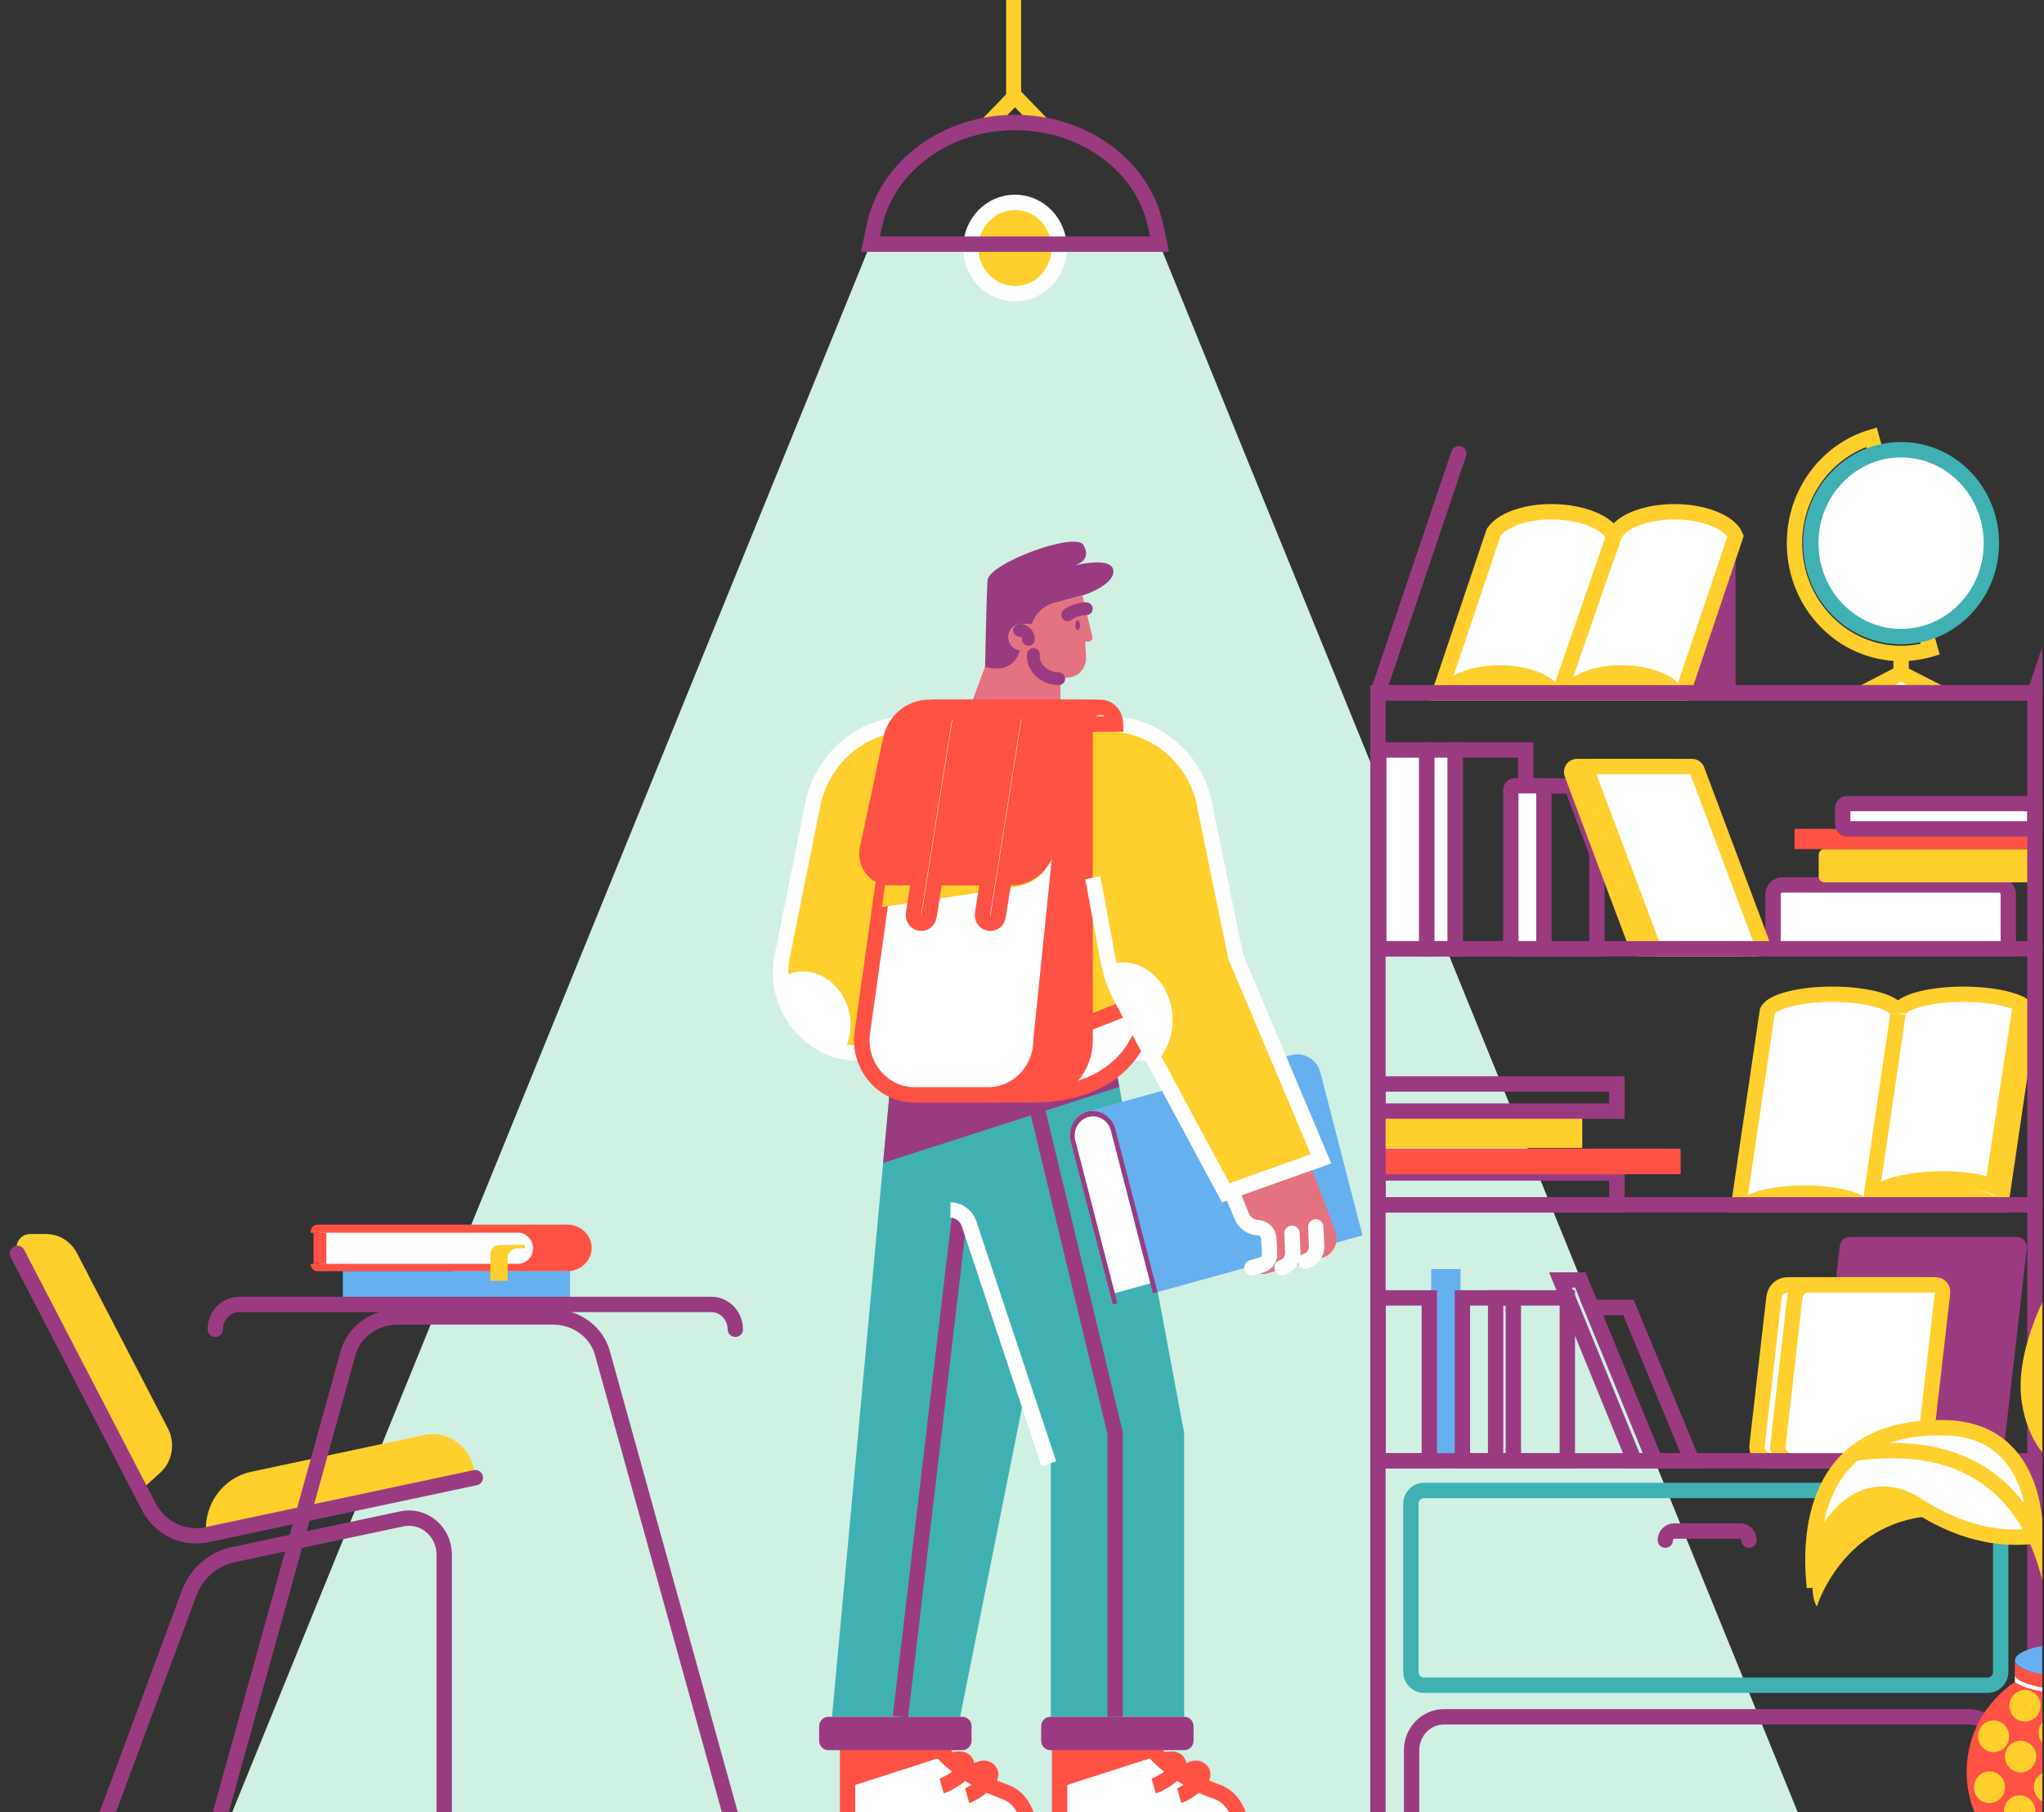<svg width="819" height="726" viewBox="0 0 819 726" fill="none" xmlns="http://www.w3.org/2000/svg">
<rect x="0" y="0" width="819" height="726" fill="#333333" stroke="none"/>
<g clip-path="url(#clip0)">
<path d="M723.76 734.491H89.602L348.747 97.828H464.615L723.76 734.491Z" fill="#D0F0E4"/>
<path d="M395.692 49.925L406.681 38.555L417.67 49.925" stroke="#FFCF2D" stroke-width="6.153" stroke-miterlimit="10"/>
<path d="M406.681 117.68C416.452 117.68 424.373 109.484 424.373 99.375C424.373 89.265 416.452 81.069 406.681 81.069C396.91 81.069 388.989 89.265 388.989 99.375C388.989 109.484 396.91 117.68 406.681 117.68Z" fill="#FFCF2D" stroke="white" stroke-width="6.153" stroke-miterlimit="10"/>
<path d="M464.615 97.828H348.772L350.317 90.531C355.4 66.502 379.097 49.074 406.706 49.074C420.51 49.074 433.343 53.431 443.335 60.779C453.352 68.127 460.528 78.491 463.07 90.506L464.615 97.828Z" stroke="#9A3B82" stroke-width="6.153" stroke-miterlimit="10" stroke-linecap="round"/>
<path d="M406.144 40V-30" stroke="#FFCF2D" stroke-width="6" stroke-miterlimit="10"/>
<path d="M585.217 508.433H573.456V585.264H585.217V508.433Z" fill="#66B0F0"/>
<path d="M798.787 585.264H731.833C729.416 585.264 727.547 583.098 727.846 580.623L737.165 499.229C737.415 497.141 739.134 495.568 741.152 495.568H808.106C810.524 495.568 812.392 497.734 812.093 500.209L802.774 581.603C802.525 583.691 800.806 585.264 798.787 585.264Z" fill="#9A3B82"/>
<path d="M762.308 585.264H709.432C706.193 585.264 703.676 582.325 704.05 578.999L710.827 519.726C711.151 516.916 713.469 514.776 716.21 514.776H770.356L762.308 585.264Z" fill="white" stroke="#FFCF2D" stroke-width="6.153" stroke-miterlimit="10"/>
<path d="M768.238 585.264H717.779C714.54 585.264 712.023 582.325 712.397 578.999L719.175 519.726C719.499 516.916 721.816 514.776 724.557 514.776H775.663C777.283 514.776 778.554 516.245 778.355 517.921L770.929 582.763C770.78 584.207 769.608 585.264 768.238 585.264Z" fill="white" stroke="#FFCF2D" stroke-width="6.153" stroke-miterlimit="10"/>
<path d="M606.372 519.984H585.964V585.264H606.372V519.984Z" stroke="#9A3B82" stroke-width="6.153" stroke-miterlimit="10" stroke-linecap="round"/>
<path d="M628.001 519.984H599.271V585.264H628.001V519.984Z" stroke="#9A3B82" stroke-width="6.153" stroke-miterlimit="10" stroke-linecap="round"/>
<path d="M662.811 585.264H654.862L625.285 512.816H633.233L662.811 585.264Z" stroke="#9A3B82" stroke-width="6.153" stroke-miterlimit="10" stroke-linecap="round"/>
<path d="M677.961 585.264H663.16L637.694 523.825H652.495L677.961 585.264Z" stroke="#9A3B82" stroke-width="6.153" stroke-miterlimit="10" stroke-linecap="round"/>
<path d="M572.708 519.984H552.126V585.264H572.708V519.984Z" stroke="#9A3B82" stroke-width="6.153" stroke-miterlimit="10" stroke-linecap="round"/>
<path d="M647.86 469.941H552.126V482.677H647.86V469.941Z" stroke="#9A3B82" stroke-width="6.153" stroke-miterlimit="10" stroke-linecap="round"/>
<path d="M673.401 460.195H552.126V470.456H673.401V460.195Z" fill="#FE5244"/>
<path d="M633.981 445.396H552.126V459.937H633.981V445.396Z" fill="#FFCF2D"/>
<path d="M647.86 434.284H552.126V445.138H647.86V434.284Z" stroke="#9A3B82" stroke-width="6.153" stroke-miterlimit="10" stroke-linecap="round"/>
<path d="M813.04 405.666L812.966 406.104L801.653 482.677H696.699L708.012 406.104L708.161 405.021C709.955 401.257 720.919 398.344 734.2 398.344C748.727 398.344 760.489 401.824 760.489 406.104C760.489 401.824 772.25 398.344 786.777 398.344C800.806 398.37 812.243 401.592 813.04 405.666Z" fill="white" stroke="#FFCF2D" stroke-width="6.153" stroke-miterlimit="10"/>
<path d="M749.301 482.703L760.514 406.13" stroke="#FFCF2D" stroke-width="6.153" stroke-miterlimit="10"/>
<path d="M749.3 482.703C749.3 478.423 737.539 474.942 723.012 474.942C708.485 474.942 696.724 478.423 696.724 482.703H749.3Z" fill="#FFCF2D"/>
<path d="M801.877 482.703C801.877 478.423 790.116 474.942 775.589 474.942C761.062 474.942 749.301 478.423 749.301 482.703H801.877Z" fill="#FFCF2D"/>
<path d="M749.699 481.078C749.55 476.799 761.186 472.906 775.713 472.364C784.783 472.029 793.729 473.344 798.438 475.226L809.651 402.288" stroke="#FFCF2D" stroke-width="6.153" stroke-miterlimit="10" stroke-linecap="round"/>
<path d="M804.668 380.116H710.429V358.407C710.429 356.267 712.098 354.54 714.166 354.54H800.955C803.023 354.54 804.693 356.267 804.693 358.407V380.116H804.668Z" fill="white" stroke="#9A3B82" stroke-width="6.153" stroke-miterlimit="10" stroke-linecap="round"/>
<path d="M812.193 353.509H730.986C729.715 353.509 728.719 352.452 728.719 351.162V342.525C728.719 341.211 729.74 340.179 730.986 340.179H812.193C813.464 340.179 814.461 341.236 814.461 342.525V351.162C814.461 352.452 813.439 353.509 812.193 353.509Z" fill="#FFCF2D"/>
<path d="M815.358 332.084H719.026V340.179H815.358V332.084Z" fill="#FE5244"/>
<path d="M813.614 332.084H740.081C739.109 332.084 738.337 331.259 738.337 330.279V323.756C738.337 322.751 739.134 321.951 740.081 321.951H813.614C814.585 321.951 815.358 322.776 815.358 323.756V330.279C815.358 331.259 814.585 332.084 813.614 332.084Z" fill="white" stroke="#9A3B82" stroke-width="6.153" stroke-miterlimit="10" stroke-linecap="round"/>
<path d="M611.331 300.475H583.049V380.116H611.331V300.475Z" stroke="#9A3B82" stroke-width="6.153" stroke-miterlimit="10" stroke-linecap="round"/>
<path d="M583.049 300.475H571.637V380.116H583.049V300.475Z" fill="white" stroke="#9A3B82" stroke-width="6.153" stroke-miterlimit="10" stroke-linecap="round"/>
<path d="M571.637 300.475H552.45V380.116H571.637V300.475Z" fill="white" stroke="#9A3B82" stroke-width="6.153" stroke-miterlimit="10" stroke-linecap="round"/>
<path d="M639.861 314.861H615.068V380.142H639.861V314.861Z" stroke="#9A3B82" stroke-width="6.153" stroke-miterlimit="10" stroke-linecap="round"/>
<path d="M616.863 380.116H607.095C606.148 380.116 605.35 379.317 605.35 378.311V316.615C605.35 315.635 606.123 314.81 607.095 314.81H616.863C617.809 314.81 618.607 315.609 618.607 316.615V378.311C618.582 379.317 617.809 380.116 616.863 380.116Z" fill="white" stroke="#9A3B82" stroke-width="6.153" stroke-miterlimit="10" stroke-linecap="round"/>
<path d="M639.861 314.861V350.647L626.431 314.861H639.861Z" fill="#9A3B82"/>
<path d="M697.272 380.116H657.603C656.731 380.116 655.934 379.549 655.635 378.724L629.87 310.092C629.322 308.648 630.343 307.101 631.838 307.101H671.507C672.38 307.101 673.177 307.668 673.476 308.493L699.241 377.125C699.789 378.569 698.768 380.116 697.272 380.116Z" fill="white" stroke="#FFCF2D" stroke-width="6.153" stroke-miterlimit="10"/>
<path d="M703.751 380.116H664.082C663.21 380.116 662.412 379.549 662.113 378.724L636.348 310.092C635.8 308.648 636.822 307.101 638.317 307.101H677.986C678.858 307.101 679.655 307.668 679.954 308.493L705.719 377.125C706.268 378.569 705.246 380.116 703.751 380.116Z" fill="white" stroke="#FFCF2D" stroke-width="6.153" stroke-miterlimit="10"/>
<path d="M773.421 260.126C769.708 261.209 765.771 261.802 761.734 261.802C738.137 261.802 719.025 242.027 719.025 217.611C719.025 197.476 732.057 180.459 749.874 175.148L773.421 260.126Z" stroke="#FFCF2D" stroke-width="6.153" stroke-miterlimit="10"/>
<path d="M761.734 261.802V277.555" stroke="#FFCF2D" stroke-width="6.153" stroke-miterlimit="10"/>
<path d="M761.735 255.047C781.717 255.047 797.915 238.286 797.915 217.611C797.915 196.936 781.717 180.176 761.735 180.176C741.753 180.176 725.554 196.936 725.554 217.611C725.554 238.286 741.753 255.047 761.735 255.047Z" fill="white" stroke="#3FB1B5" stroke-width="6.153" stroke-miterlimit="10"/>
<path d="M776.859 277.452H746.734L761.685 269.691L776.859 277.452Z" fill="white" stroke="#FFCF2D" stroke-width="6.153" stroke-miterlimit="10"/>
<path d="M815.358 277.555V734.491H801.728V701.232C801.728 693.832 795.922 687.825 788.77 687.825H578.564C571.412 687.825 565.606 693.832 565.606 701.232V734.491H552.126V277.555H815.358Z" stroke="#9A3B82" stroke-width="6.153" stroke-miterlimit="10" stroke-linecap="round"/>
<path d="M796.445 675.166H570.54C567.675 675.166 565.333 672.768 565.333 669.777V602.512C565.333 599.547 567.65 597.124 570.54 597.124H796.445C799.311 597.124 801.653 599.521 801.653 602.512V669.777C801.653 672.768 799.311 675.166 796.445 675.166Z" stroke="#3FB1B5" stroke-width="6.153" stroke-miterlimit="10"/>
<path d="M695.403 214.801V277.555H674.174L695.403 214.801Z" fill="#9A3B82"/>
<path d="M695.403 214.801L695.254 215.265L674.298 277.555H576.869L597.825 215.265L598.498 213.28C601.638 208.613 610.334 205.21 620.7 205.03C620.874 205.03 621.024 205.03 621.198 205.03C621.373 205.03 621.522 205.03 621.696 205.03C633.807 205.03 644.596 209.387 646.564 215.11C648.508 209.387 658.824 205.03 670.934 205.03C682.795 205.03 693.186 209.232 695.403 214.801Z" fill="white" stroke="#FFCF2D" stroke-width="6.153" stroke-miterlimit="10"/>
<path d="M646.54 215.11L625.384 276.266" stroke="#FFCF2D" stroke-width="6.153" stroke-miterlimit="10" stroke-linecap="round"/>
<path d="M625.334 276.781H576.869C578.663 270.98 588.73 266.52 600.84 266.52C613 266.52 623.54 270.98 625.334 276.781Z" fill="#FFCF2D"/>
<path d="M674.173 276.781H625.708C627.502 270.98 637.569 266.52 649.679 266.52C661.839 266.52 672.379 270.98 674.173 276.781Z" fill="#FFCF2D"/>
<path d="M667.271 617.053C667.271 615.042 668.841 613.392 670.81 613.392H697.247C699.191 613.392 700.786 615.016 700.786 617.053" stroke="#9A3B82" stroke-width="6.153" stroke-miterlimit="10" stroke-linecap="round"/>
<path d="M552.126 482.703H815.358" stroke="#9A3B82" stroke-width="6.153" stroke-miterlimit="10" stroke-linecap="round"/>
<path d="M552.126 380.116H815.358" stroke="#9A3B82" stroke-width="6.153" stroke-miterlimit="10" stroke-linecap="round"/>
<path d="M552.126 585.264H815.358" stroke="#9A3B82" stroke-width="6.153" stroke-miterlimit="10" stroke-linecap="round"/>
<path d="M584.519 181.748L552.126 277.555H815.358L847.751 181.748" stroke="#9A3B82" stroke-width="6.153" stroke-miterlimit="10" stroke-linecap="round" stroke-linejoin="round"/>
<path d="M877.303 709.895C877.303 715.077 876.381 720.053 874.687 724.668C872.22 731.371 865.965 735.754 859.013 735.754H806.262C799.335 735.754 793.056 731.371 790.614 724.668C788.92 720.053 787.998 715.077 787.998 709.895C787.998 694.941 795.647 681.74 807.334 673.851V665.137C807.334 668.953 818.671 672.046 832.625 672.046C846.604 672.046 857.917 668.953 857.917 665.137V673.877C869.653 681.74 877.303 694.941 877.303 709.895Z" fill="#FE5244"/>
<path d="M857.967 671.479V673.799C853.955 677.1 843.041 678.853 832.675 678.853C822.309 678.853 811.395 677.1 807.384 673.799V671.479C807.857 672.588 809.875 674.031 814.361 675.243C819.244 676.584 825.748 677.306 832.675 677.306C839.602 677.306 846.106 676.584 850.99 675.243C855.475 674.006 857.468 672.562 857.967 671.479Z" fill="white"/>
<path d="M857.967 665.137C857.967 668.952 846.629 672.046 832.675 672.046C818.721 672.046 807.384 668.952 807.384 665.137C807.384 664.647 807.558 664.183 807.907 663.719C810.299 660.599 820.465 658.227 832.675 658.227C844.885 658.227 855.051 660.573 857.443 663.719C857.767 664.183 857.967 664.647 857.967 665.137Z" fill="#66B0F0"/>
<path d="M798.812 698.937C800.573 698.937 802.001 697.46 802.001 695.637C802.001 693.814 800.573 692.337 798.812 692.337C797.05 692.337 795.622 693.814 795.622 695.637C795.622 697.46 797.05 698.937 798.812 698.937Z" stroke="#FFCF2D" stroke-width="6.153" stroke-miterlimit="10"/>
<path d="M809.626 707.058C811.388 707.058 812.816 705.581 812.816 703.758C812.816 701.936 811.388 700.458 809.626 700.458C807.865 700.458 806.437 701.936 806.437 703.758C806.437 705.581 807.865 707.058 809.626 707.058Z" stroke="#FFCF2D" stroke-width="6.153" stroke-miterlimit="10"/>
<path d="M823.082 697.416C824.843 697.416 826.271 695.938 826.271 694.116C826.271 692.293 824.843 690.816 823.082 690.816C821.32 690.816 819.892 692.293 819.892 694.116C819.892 695.938 821.32 697.416 823.082 697.416Z" stroke="#FFCF2D" stroke-width="6.153" stroke-miterlimit="10"/>
<path d="M821.188 719.331C822.95 719.331 824.378 717.853 824.378 716.031C824.378 714.208 822.95 712.73 821.188 712.73C819.427 712.73 817.999 714.208 817.999 716.031C817.999 717.853 819.427 719.331 821.188 719.331Z" stroke="#FFCF2D" stroke-width="6.153" stroke-miterlimit="10"/>
<path d="M809.228 728.947C810.989 728.947 812.417 727.47 812.417 725.647C812.417 723.825 810.989 722.347 809.228 722.347C807.466 722.347 806.038 723.825 806.038 725.647C806.038 727.47 807.466 728.947 809.228 728.947Z" stroke="#FFCF2D" stroke-width="6.153" stroke-miterlimit="10"/>
<path d="M797.167 719.331C798.929 719.331 800.357 717.853 800.357 716.031C800.357 714.208 798.929 712.73 797.167 712.73C795.406 712.73 793.978 714.208 793.978 716.031C793.978 717.853 795.406 719.331 797.167 719.331Z" stroke="#FFCF2D" stroke-width="6.153" stroke-miterlimit="10"/>
<path d="M811.37 686.691C813.132 686.691 814.56 685.213 814.56 683.39C814.56 681.568 813.132 680.09 811.37 680.09C809.609 680.09 808.181 681.568 808.181 683.39C808.181 685.213 809.609 686.691 811.37 686.691Z" stroke="#FFCF2D" stroke-width="6.153" stroke-miterlimit="10"/>
<path d="M842.069 595.551C853.307 595.654 869.454 572.037 854.204 546.127C835.79 514.827 832.626 496.702 832.626 496.702C832.626 496.702 805.54 533.777 810.15 562.215C815.208 593.359 842.069 595.551 842.069 595.551Z" fill="#FFCF2D"/>
<path d="M844.013 579.824C860.434 584.31 876.032 573.971 876.356 550.406C876.929 508.743 884.554 495.181 884.554 495.181C884.554 495.181 833.398 514.234 825.649 543.832C818.273 572.038 844.013 579.824 844.013 579.824Z" fill="white" stroke="#FFCF2D" stroke-width="6.153" stroke-miterlimit="10"/>
<path d="M775.389 607.256C774.791 607.308 774.168 607.359 773.496 607.411C738.162 610.144 727.996 643.609 727.996 643.609C727.996 643.609 725.828 641.185 726.276 632.806C727.124 611.201 746.335 588.873 768.263 603.053C770.705 604.652 773.097 606.018 775.389 607.256Z" fill="#FFCF2D"/>
<path d="M815.457 615.48C809.228 615.893 795 617.672 775.39 607.256C773.097 606.044 770.705 604.652 768.263 603.053C746.335 588.873 727.622 611.201 726.775 632.806C726.725 633.863 726.974 634.92 727.024 635.951C724.956 617.182 725.006 570.465 779.9 572.038C817.625 573.172 815.457 615.48 815.457 615.48Z" fill="white" stroke="#FFCF2D" stroke-width="6.153" stroke-miterlimit="10"/>
<path d="M824.428 663.77C824.428 663.77 830.931 570.001 743.046 582.247" stroke="#FFCF2D" stroke-width="6.153" stroke-miterlimit="10"/>
<path d="M64.161 590.059L56.735 596.788C55.539 595.319 54.468 593.695 53.546 591.916L7.249 502.658C5.305 498.92 7.921 494.408 12.008 494.408H18.486C23.669 494.408 28.404 497.347 30.846 502.065L67.251 572.244C70.39 578.225 69.094 585.625 64.161 590.059Z" fill="#FFCF2D"/>
<path d="M190.195 592.019L82.475 614.913V612.593C82.475 601.481 90.025 591.916 100.541 589.673L169.937 574.925C180.402 572.708 190.195 580.984 190.195 592.019Z" fill="#FFCF2D"/>
<path d="M177.985 734.491V622.828C177.985 613.573 169.787 606.663 161.016 608.519L93.364 622.88C85.316 624.582 78.688 630.408 75.748 638.349L40.04 734.491" stroke="#9A3B82" stroke-width="6.153" stroke-miterlimit="10" stroke-linecap="round"/>
<path d="M6.974 502.168L59.576 603.569C64.086 612.258 73.555 616.847 82.899 614.862L190.444 592.019" stroke="#9A3B82" stroke-width="6.153" stroke-miterlimit="10" stroke-linecap="round"/>
<path d="M228.394 509.207H137.369V521.788H228.394V509.207Z" fill="#66B0F0"/>
<path d="M211.799 495.542C212.895 496.599 213.568 498.507 213.568 500.106C213.568 503.303 210.877 506.577 207.538 506.577H124.512C124.512 508.072 125.683 509.284 127.128 509.284H227.323C230.014 509.284 232.431 508.253 234.2 506.551C235.969 504.875 237.041 502.529 237.041 499.951C237.041 494.794 232.68 490.644 227.323 490.644H127.128C125.683 490.644 124.512 491.855 124.512 493.351V493.841H207.538C209.207 493.866 210.702 494.511 211.799 495.542Z" fill="#FE5244"/>
<path d="M130.517 493.866V506.345H124.537V507.376H207.837C208.759 507.376 209.656 507.196 210.453 506.861C211.35 506.5 212.148 505.932 212.795 505.262C214.066 503.947 214.864 502.117 214.864 500.106C214.864 496.084 211.699 492.835 207.837 492.835H124.537V493.866H130.517V493.866Z" fill="#FE5244"/>
<path d="M128.2 493.866V506.345H207.538C210.877 506.345 213.568 503.56 213.568 500.106C213.568 498.378 212.895 496.831 211.799 495.697C210.703 494.562 209.207 493.866 207.538 493.866H128.2V493.866Z" fill="white"/>
<path d="M128.2 493.866V506.345" stroke="#FE5244" stroke-width="5.127" stroke-miterlimit="10"/>
<path d="M196.449 502.71V513.125H203.402V504.05C203.402 501.885 205.096 500.131 207.189 500.131H210.279V498.791H200.212C198.169 498.791 196.449 500.544 196.449 502.71Z" fill="#FFCF2D"/>
<path d="M86.263 532.565C86.263 527.074 90.573 522.613 95.881 522.613H285.007C290.315 522.613 294.625 527.074 294.625 532.565" stroke="#9A3B82" stroke-width="6.153" stroke-miterlimit="10" stroke-linecap="round"/>
<path d="M294.775 734.491L241.376 542.053C239.009 533.545 230.861 527.615 221.541 527.615H159.322C150.003 527.615 141.854 533.545 139.487 542.053L86.113 734.491" stroke="#9A3B82" stroke-width="6.153" stroke-miterlimit="10" stroke-linecap="round"/>
<path d="M339.602 701.18V729.231C339.602 732.144 341.87 734.49 344.685 734.49H412.462C412.462 734.49 412.86 721.471 402.544 717.835C385.027 711.673 376.854 701.18 376.854 701.18H339.602V701.18Z" fill="white" stroke="#FE5244" stroke-width="6.153" stroke-miterlimit="10"/>
<path d="M377.303 715.541C380.069 714.741 390.036 709.044 386.622 705.512C385.002 703.836 381.115 705.512 381.115 705.512" stroke="#FE5244" stroke-width="6.153" stroke-miterlimit="10"/>
<path d="M387.519 719.408C390.285 718.609 399.853 712.241 396.091 709.121C393.25 706.749 388.989 711.338 388.989 711.338" stroke="#FE5244" stroke-width="6.153" stroke-miterlimit="10"/>
<path d="M378.947 703.449L339.602 716.108V701.18H376.879C376.879 701.18 377.552 702.057 378.947 703.449Z" fill="#FE5244"/>
<path d="M424.572 701.18V729.231C424.572 732.144 426.839 734.491 429.655 734.491H497.432C497.432 734.491 497.83 721.471 487.514 717.835C469.997 711.673 461.824 701.18 461.824 701.18H424.572V701.18Z" fill="white" stroke="#FE5244" stroke-width="6.153" stroke-miterlimit="10"/>
<path d="M462.272 715.541C465.038 714.741 475.006 709.044 471.592 705.512C469.972 703.836 466.085 705.512 466.085 705.512" stroke="#FE5244" stroke-width="6.153" stroke-miterlimit="10"/>
<path d="M472.489 719.408C475.255 718.609 484.823 712.241 481.061 709.121C478.22 706.749 473.959 711.338 473.959 711.338" stroke="#FE5244" stroke-width="6.153" stroke-miterlimit="10"/>
<path d="M463.917 703.449L424.572 716.108V701.18H461.849C461.849 701.18 462.522 702.057 463.917 703.449Z" fill="#FE5244"/>
<path d="M357.917 421.96L333.373 687.825H384.703L410.493 558.992L421.033 586.45V687.825H474.482V574.152L445.976 421.96H357.917Z" fill="#3FB1B5"/>
<path d="M384.653 485.822L360.782 687.825" stroke="#9A3B82" stroke-width="6.153" stroke-miterlimit="10"/>
<path d="M446.823 687.825V574.152L413.334 434.851" stroke="#9A3B82" stroke-width="6.153" stroke-miterlimit="10"/>
<path d="M420.286 586.45L388.292 490.308C387.195 487.008 384.18 484.791 380.791 484.791" stroke="white" stroke-width="6.153" stroke-miterlimit="10"/>
<path d="M353.855 465.919L357.917 421.96H445.976L448.493 435.47L353.855 465.919Z" fill="#9A3B82"/>
<path d="M474.582 701.18H420.834C418.816 701.18 417.171 699.479 417.171 697.39V691.615C417.171 689.527 418.816 687.825 420.834 687.825H474.582C476.6 687.825 478.245 689.527 478.245 691.615V697.39C478.22 699.479 476.6 701.18 474.582 701.18Z" fill="#9A3B82"/>
<path d="M385.625 701.18H331.878C329.859 701.18 328.215 699.479 328.215 697.39V691.615C328.215 689.527 329.859 687.825 331.878 687.825H385.625C387.644 687.825 389.288 689.527 389.288 691.615V697.39C389.263 699.479 387.644 701.18 385.625 701.18Z" fill="#9A3B82"/>
<path d="M529.077 429.746L545.921 494.949L461.948 518.179L445.079 452.924C444.556 450.888 443.285 449.289 441.665 448.309C440.046 447.33 438.052 446.994 436.084 447.536C432.172 448.619 429.829 452.795 430.876 456.843L447.745 522.098L445.901 522.613L429.057 457.41C427.711 452.228 430.602 446.917 435.536 445.37C435.635 445.344 435.735 445.319 435.835 445.293L517.366 422.734C522.474 421.341 527.707 424.487 529.077 429.746Z" fill="#66B0F0"/>
<path d="M446.948 452.486L463.792 517.689L461.949 518.205L445.079 452.95C444.556 450.913 443.285 449.315 441.665 448.335C440.046 447.356 438.052 447.02 436.084 447.562C432.172 448.645 429.829 452.821 430.876 456.869L447.745 522.124L445.901 522.639L429.057 457.436C427.711 452.254 430.602 446.943 435.536 445.396C440.544 444.184 445.602 447.304 446.948 452.486Z" fill="#9A3B82"/>
<path d="M445.079 452.924L460.902 514.183L446.699 518.101L430.876 456.843C429.829 452.796 432.147 448.619 436.084 447.536C438.052 446.995 440.046 447.33 441.665 448.309C443.285 449.289 444.556 450.888 445.079 452.924Z" fill="white"/>
<path d="M529.326 464.294L491.127 477.907L460.977 421.96H344.112C324.253 421.96 309.402 403.062 313.463 382.952L325.623 322.519C329.436 303.595 345.557 290.033 364.221 290.033H444.132C463.493 290.033 479.989 304.574 483.054 324.349L495.089 383.184L529.326 464.294Z" fill="#FFCF2D" stroke="white" stroke-width="6.153" stroke-miterlimit="10"/>
<path d="M337.883 421.316C324.128 418.454 313.912 406.336 312.865 392.053C313.912 391.305 315.083 390.661 316.329 390.197C325.374 386.742 335.715 392.414 339.477 402.856C341.795 409.404 340.997 416.262 337.883 421.316Z" fill="white"/>
<path d="M424.896 253.784V290.059H386.198L395.119 265.927L424.896 253.784Z" fill="#E57281"/>
<path d="M433.791 238.521C433.766 238.521 433.717 238.546 433.692 238.546L422.205 241.692C418.093 242.826 414.929 245.972 413.583 249.942H409.173C406.382 249.942 404.114 252.288 404.114 255.176V255.253C404.114 257.986 406.133 260.229 408.724 260.461C408.699 260.487 408.699 260.487 408.699 260.487C408.699 260.487 406.656 270.542 394.72 267.164C394.72 267.164 395.194 240.712 395.692 232.488C396.116 225.707 430.876 212.867 434.09 218.333C436.931 223.18 433.642 225.449 430.851 226.455C435.785 225.372 445.104 223.928 446.051 228.234C447.147 233.235 437.305 237.567 433.791 238.521Z" fill="#9A3B82"/>
<path d="M436.034 257.058H434.813L435.162 263.246C435.411 267.68 431.972 271.444 427.686 271.444H422.304C417.121 271.444 412.91 267.087 412.91 261.724V260.513H409.197C406.406 260.513 404.139 258.167 404.139 255.279V255.202C404.139 252.314 406.406 249.968 409.197 249.968H413.608C414.953 245.997 418.118 242.826 422.229 241.718L433.717 238.572L437.653 254.892C438.052 255.924 437.105 257.058 436.034 257.058Z" fill="#E57281"/>
<path d="M414.081 262.214C413.558 267.886 419.04 271.934 424.223 271.934" stroke="#9A3B82" stroke-width="5.127" stroke-miterlimit="10" stroke-linecap="round"/>
<path d="M412.063 256.156C412.063 254.145 410.493 252.52 408.549 252.52" stroke="#9A3B82" stroke-width="5.127" stroke-miterlimit="10" stroke-linecap="round"/>
<path d="M431.798 252.469C432.307 252.469 432.72 251.58 432.72 250.483C432.72 249.387 432.307 248.498 431.798 248.498C431.288 248.498 430.876 249.387 430.876 250.483C430.876 251.58 431.288 252.469 431.798 252.469Z" fill="#9A3B82"/>
<path d="M427.811 246.307C427.811 246.307 430.876 243.883 435.261 243.883" stroke="#9A3B82" stroke-width="5.127" stroke-miterlimit="10" stroke-linecap="round"/>
<path d="M415.95 438.486C415.95 438.486 446.474 439.853 457.214 414.509L451.533 403.758L434.564 410.513L415.95 438.486Z" fill="white" stroke="#FE5244" stroke-width="6.153" stroke-miterlimit="10"/>
<path d="M440.395 283.408C438.925 283.536 437.579 284.207 436.582 285.238C435.486 286.372 434.788 287.945 434.788 289.698V416.727C434.788 428.844 425.295 438.667 413.583 438.667H366.513C353.855 438.667 344.087 427.297 345.433 414.381V414.355L362.377 293.772C363.224 287.816 368.133 283.408 373.964 283.408H440.395V283.408Z" fill="#FE5244" stroke="#FE5244" stroke-width="6.153" stroke-miterlimit="10"/>
<path d="M435.661 283.407C434.191 283.536 432.845 284.206 431.849 285.238C430.927 286.192 430.304 287.429 430.129 288.821C430.104 289.105 430.08 289.389 430.08 289.672L429.083 299.392L417.122 416.7C417.122 428.818 407.629 438.641 395.917 438.641H366.539C353.881 438.641 344.113 427.271 345.459 414.354V414.329L353.109 359.825L362.403 293.746C362.478 293.179 362.602 292.611 362.752 292.044C364.197 286.965 368.732 283.381 373.965 283.381H435.661V283.407Z" fill="white" stroke="#FE5244" stroke-width="6.153" stroke-miterlimit="10"/>
<path d="M425.17 308.699L420.71 343.325C419.239 350.415 413.907 354.205 406.183 355.494L353.357 363.435L361.057 308.674H425.17V308.699Z" fill="#FFCF2D"/>
<path d="M433.767 283.407H432.446C430.054 283.381 427.961 285.135 427.487 287.584L419.713 339.483C418.243 346.573 412.188 351.652 405.186 351.652H356.571C350.691 351.652 346.305 346.032 347.576 340.076L356.945 296.04C358.515 288.667 364.844 283.407 372.145 283.407H433.767Z" fill="#FE5244" stroke="#FE5244" stroke-width="6.153" stroke-miterlimit="10"/>
<path d="M393.699 366.09L406.083 287.739C406.332 286.166 407.653 284.98 409.197 284.98C411.141 284.98 412.636 286.785 412.312 288.796L399.928 367.147C399.679 368.72 398.358 369.906 396.813 369.906C394.87 369.906 393.375 368.101 393.699 366.09Z" fill="white" stroke="#FE5244" stroke-width="6.153" stroke-miterlimit="10"/>
<path d="M366.015 366.09L378.399 287.739C378.648 286.166 379.969 284.98 381.514 284.98C383.457 284.98 384.953 286.785 384.629 288.796L372.244 367.147C371.995 368.72 370.675 369.906 369.13 369.906C367.186 369.906 365.691 368.101 366.015 366.09Z" fill="white" stroke="#FE5244" stroke-width="6.153" stroke-miterlimit="10"/>
<path d="M446.998 290.085L434.813 290.136V289.698C434.813 287.945 435.486 286.372 436.607 285.238C437.604 284.206 438.924 283.536 440.419 283.407H441.416C444.481 283.665 446.898 286.346 446.998 290.085Z" fill="white" stroke="#FE5244" stroke-width="6.153" stroke-miterlimit="10"/>
<path d="M524.766 465.919L535.033 493.325C536.677 497.734 534.285 502.632 529.9 503.896L507.349 510.289C505.979 510.676 504.533 510.341 503.462 509.387L501.169 507.325L505.854 506.035C507.922 505.468 509.317 503.483 509.218 501.266L508.695 495.8C508.595 493.351 506.676 491.391 504.309 491.314H504.558C501.693 491.211 498.902 489.38 497.781 486.647L494.192 476.773L524.766 465.919Z" fill="#E57281"/>
<path d="M501.643 507.866L505.331 506.835C507.399 506.268 508.794 504.54 508.694 502.323L508.42 496.341C508.321 493.892 506.402 491.933 504.035 491.855C501.169 491.752 498.628 489.922 497.506 487.189L493.669 477.83" stroke="white" stroke-width="6.153" stroke-miterlimit="10" stroke-linecap="round"/>
<path d="M513.703 507.814C516.344 507.093 518.138 504.566 518.014 501.73L517.665 494.098" stroke="white" stroke-width="6.153" stroke-miterlimit="10" stroke-linecap="round"/>
<path d="M523.246 505.262C525.888 504.54 527.682 502.013 527.557 499.177L527.208 491.546" stroke="white" stroke-width="6.153" stroke-miterlimit="10" stroke-linecap="round"/>
<path d="M437.878 351.652L443.908 384.293C444.93 389.861 446.823 395.25 449.49 400.2L491.102 477.907L529.301 464.294" stroke="white" stroke-width="6.153" stroke-miterlimit="10"/>
<path d="M463.12 425.673L449.489 400.2C447.197 395.895 445.478 391.305 444.381 386.536C445.677 386.097 447.023 385.788 448.443 385.659C459.207 384.679 468.751 394.038 469.773 406.542C470.371 414.122 467.704 421.109 463.12 425.673Z" fill="white"/>
</g>
<defs>
<clipPath id="clip0">
<rect width="818.288" height="726" fill="white"/>
</clipPath>
</defs>
</svg>
